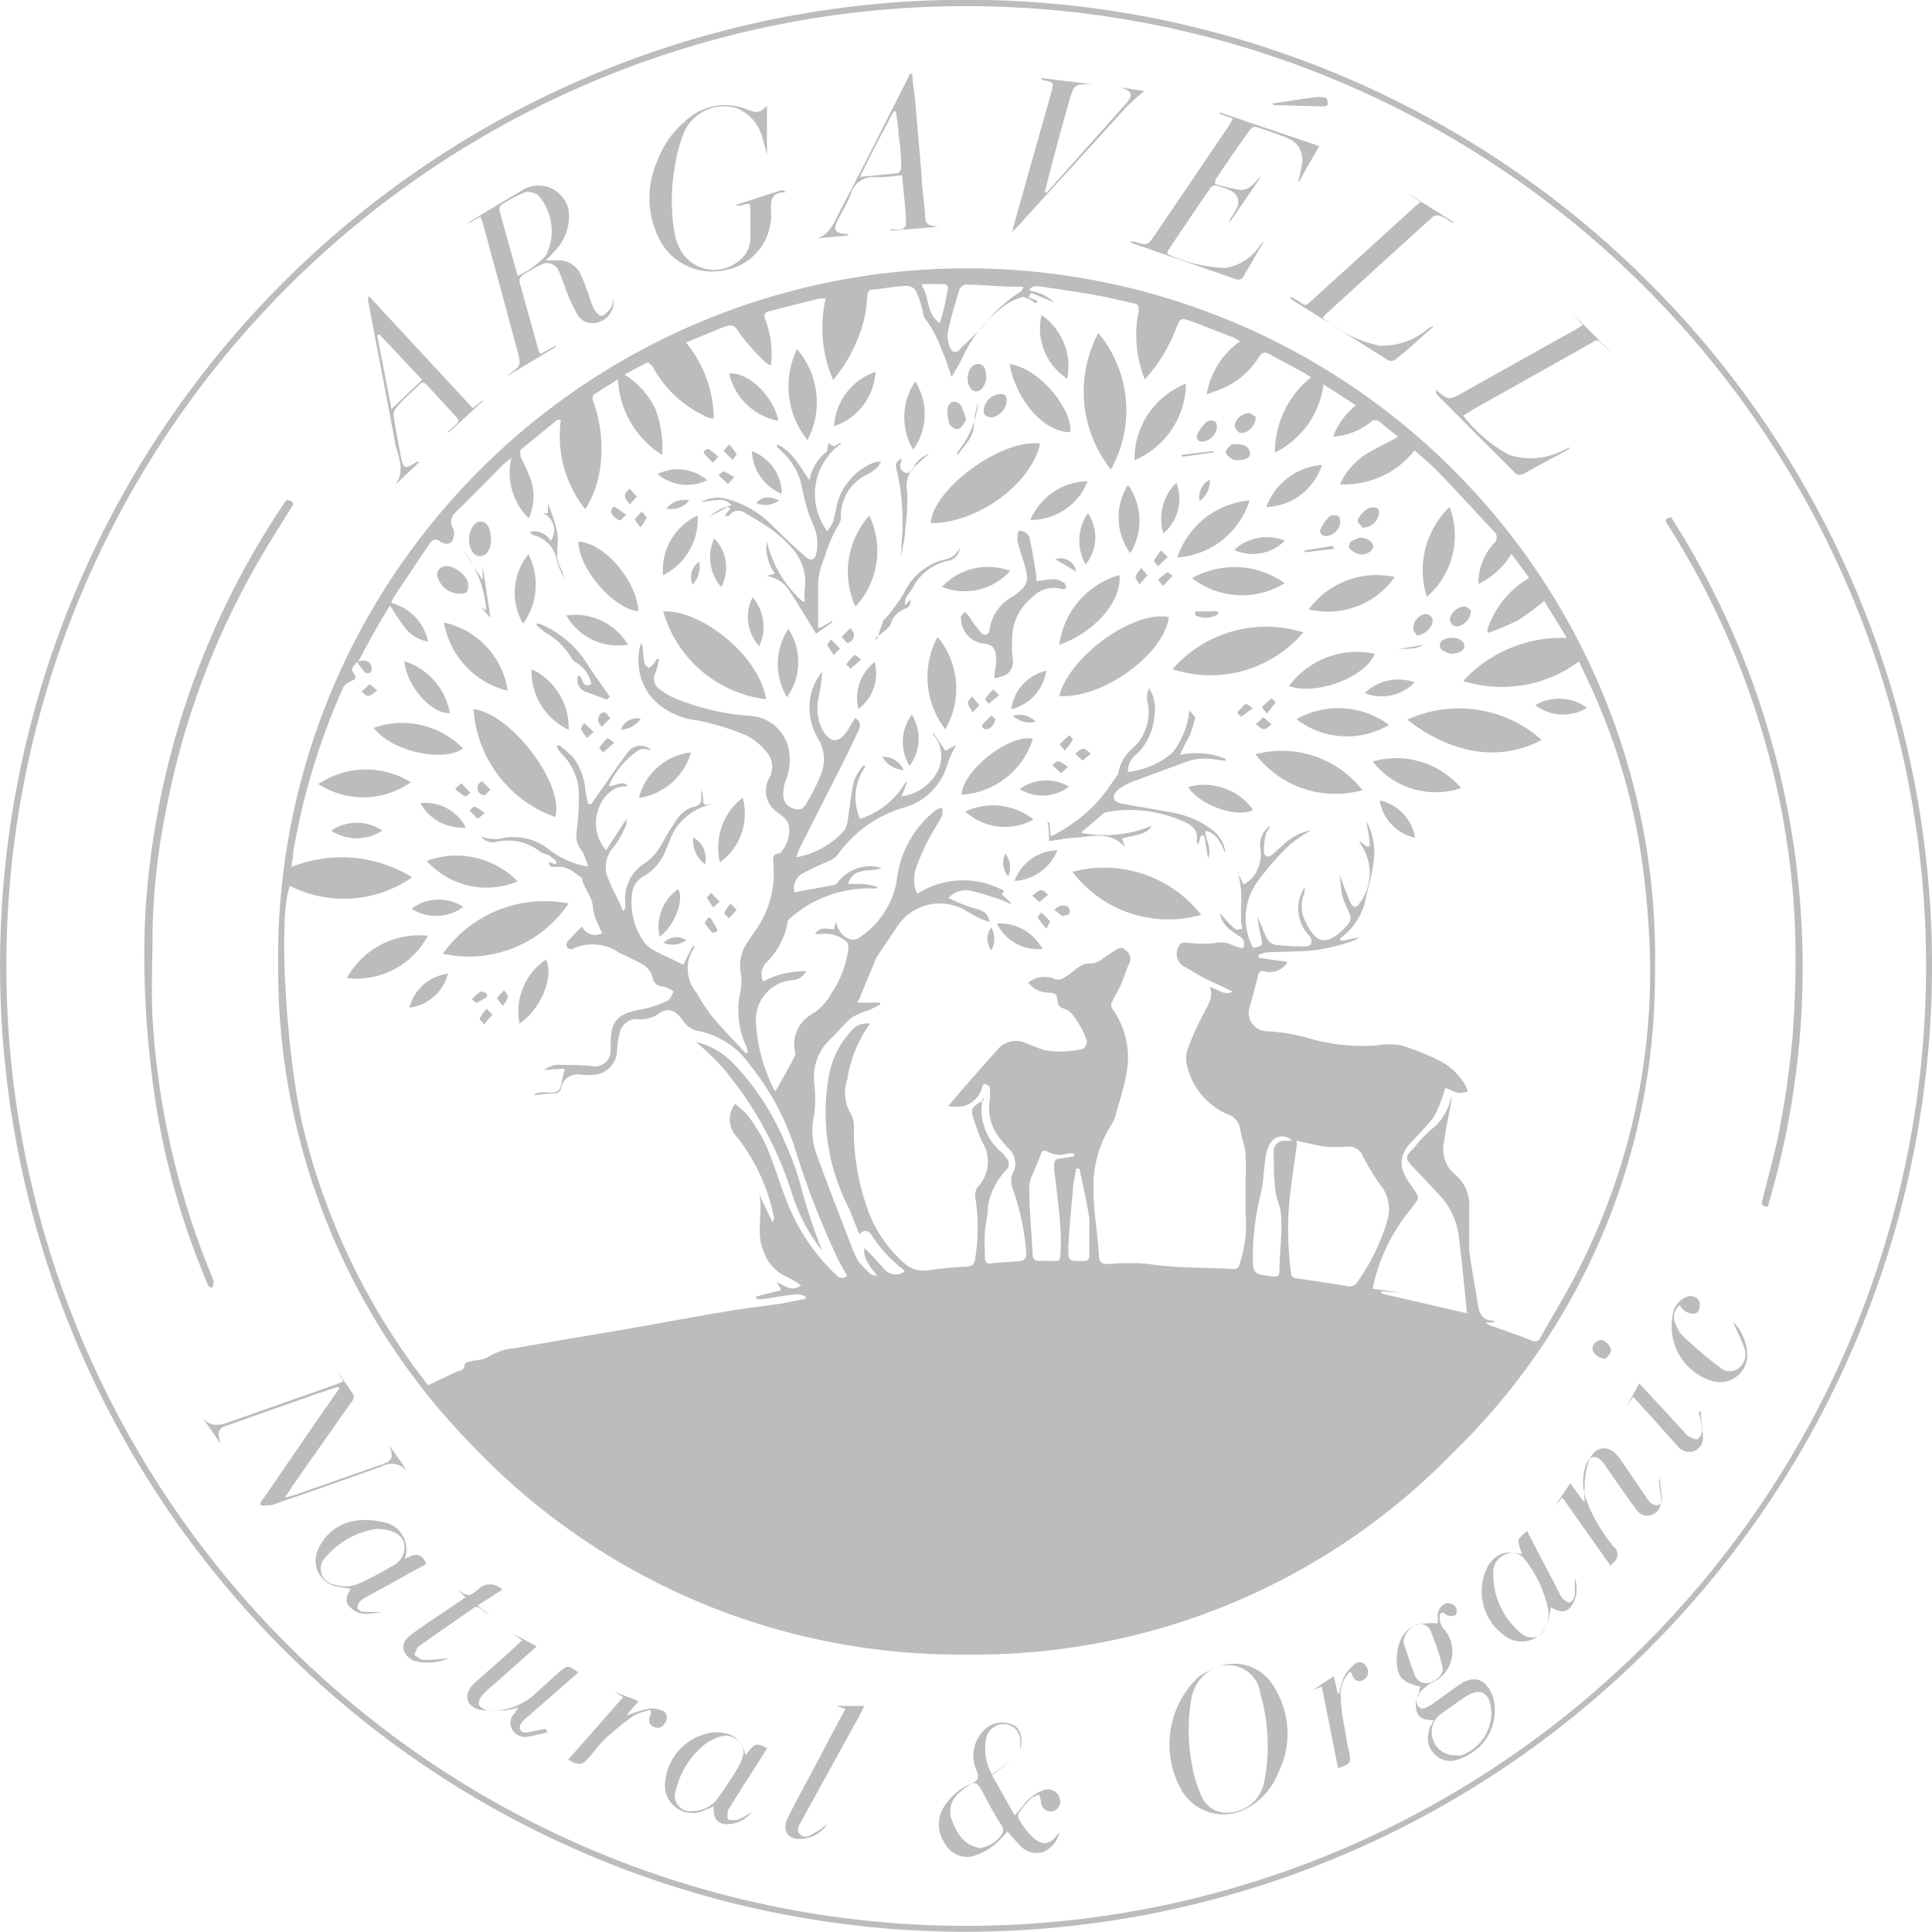 <svg xmlns="http://www.w3.org/2000/svg" viewBox="0 0 84.94 84.93"><title>Asset 8</title><g id="Layer_2" data-name="Layer 2"><g id="Layer_1-2" data-name="Layer 1"><path d="M42.45,84.93A42.47,42.47,0,1,1,84.94,42.84,42.5,42.5,0,0,1,42.45,84.93ZM.28,42.46A42.2,42.2,0,1,0,42.46.27,42.18,42.18,0,0,0,.28,42.46Z" style="fill:#bcbcbc"/><path d="M12.23,42.46a30.27,30.27,0,1,1,60.53.28,29.23,29.23,0,0,1-8.85,21.1,29.3,29.3,0,0,1-21.43,8.9A29.54,29.54,0,0,1,20.8,63.59,29.9,29.9,0,0,1,12.23,42.46ZM15.7,29.11c-.12.14-.32.27-.15.49s.06.27-.13.35a.65.65,0,0,0-.33.28,29.63,29.63,0,0,0-2.2,7.25c0,.2-.05.4-.08.64a5.9,5.9,0,0,1,5.31.45,5.25,5.25,0,0,1-5.37.38c-.55,1.24-.16,7.82.66,10.95a29.69,29.69,0,0,0,5.41,11l1.32-.62c.1,0,.27-.12.27-.17,0-.25.19-.23.32-.27s.57-.05.75-.19a2.57,2.57,0,0,1,1.18-.38c1.68-.3,3.38-.58,5.07-.87,1.46-.26,2.91-.53,4.37-.77.76-.13,1.51-.21,2.27-.32l1.05-.21V57a.94.94,0,0,0-.38-.1c-.49.05-1,.14-1.46.21a1.84,1.84,0,0,1-.33,0V57l1.1-.28-.2-.35c.36.15.64.45,1.07.14a6,6,0,0,0-.66-.39,1.85,1.85,0,0,1-1-1.14c-.34-.81,0-1.65-.18-2.46l.58,1.21c.06-.11.08-.13.08-.15A8.36,8.36,0,0,0,32.41,50a1.11,1.11,0,0,1-.09-1.47,4.15,4.15,0,0,1,.57.53,7.38,7.38,0,0,1,.77,1.25c.32.73.55,1.5.83,2.24a8.9,8.9,0,0,0,2.3,3.53.3.3,0,0,0,.45,0c-.13-.23-.26-.45-.38-.68a36.65,36.65,0,0,1-1.94-5A11.29,11.29,0,0,0,33,46.86a3.7,3.7,0,0,0-2.21-1.52,1,1,0,0,1-.76-.47c-.36-.49-.66-.58-1.06-.31a1.4,1.4,0,0,1-.93.25.74.74,0,0,0-.79.59,4.57,4.57,0,0,0-.12.74,1.1,1.1,0,0,1-.9,1.1,3.14,3.14,0,0,1-.75,0,.72.72,0,0,0-.79.52c-.05.29-.2.32-.44.32s-.55.05-.78.07a.39.39,0,0,1,.19-.11,2.35,2.35,0,0,1,.53,0c.23,0,.41-.05.47-.31s.1-.45.17-.75l-.91.06a1.07,1.07,0,0,1,.78-.22c.46,0,.92,0,1.38.06a.69.69,0,0,0,.77-.67c0-.12,0-.25,0-.38,0-1,.38-1.28,1.31-1.44A4.93,4.93,0,0,0,29.34,44c.13-.06.19-.27.28-.41a1.83,1.83,0,0,0-.42-.21c-.27,0-.45-.12-.52-.43a.88.88,0,0,0-.33-.49c-.35-.22-.74-.38-1.12-.57a2.06,2.06,0,0,0-2.06-.17.24.24,0,0,1-.23-.06.26.26,0,0,1,0-.25c.21-.24.43-.46.65-.68a.63.63,0,0,0,.89.29,2.49,2.49,0,0,1-.16-.33,2.45,2.45,0,0,1-.25-.75c0-.51-.41-.86-.49-1.34l0,0c-.35-.24-.65-.56-1.15-.48-.21,0-.26,0-.31-.23l.3.11.06-.11a2.69,2.69,0,0,0-.32-.27c-.13-.08-.31-.09-.42-.18A2.28,2.28,0,0,0,21.88,37a.66.66,0,0,1-.73-.22,2.12,2.12,0,0,0,.76.11,2.52,2.52,0,0,1,2.28.5,3.86,3.86,0,0,0,1.66.71,2.55,2.55,0,0,0-.28-.71,1.08,1.08,0,0,1-.21-.91,10.36,10.36,0,0,0,.09-1.47,2.51,2.51,0,0,0-.78-1.89,2.11,2.11,0,0,1-.2-.29l.09-.08a4.77,4.77,0,0,1,.64.55,2.78,2.78,0,0,1,.54,1.48,5.78,5.78,0,0,0,.12.57H26l.2-.3c.47-.65.91-1.33,1.42-2a.68.68,0,0,1,1-.08c-.16,0-.38-.09-.52,0a3.6,3.6,0,0,0-1.34,1.59c.33,0,.62-.27.85,0a1.78,1.78,0,0,0-.53.09,1.59,1.59,0,0,0-.79,1,1.77,1.77,0,0,0,.36,1.73L27.54,36a1.17,1.17,0,0,1,0,.24,4.3,4.3,0,0,1-.56,1,1.29,1.29,0,0,0-.21,1.46c.15.39.36.76.54,1.14,0,.06.05.13.1.23.07-.13.08-.15.08-.17a1.55,1.55,0,0,0,0-.22,1.83,1.83,0,0,1,.89-1.75,2.22,2.22,0,0,0,.53-.53c.22-.33.4-.69.6-1s.49-.83,1-.93c.25-.06.34-.18.32-.42v-.34a2,2,0,0,1,.08.33c0,.11,0,.27.06.32s.22,0,.34,0A2.48,2.48,0,0,0,29.43,37c-.05.11-.1.21-.14.32a2.24,2.24,0,0,1-1.05,1.24,1,1,0,0,0-.42.55,3,3,0,0,0,.53,2.35,1.4,1.4,0,0,0,.47.36c.38.2.77.37,1.22.59l.41-.8.11,0a1.64,1.64,0,0,0,.08,2.06,7.89,7.89,0,0,0,.65,1c.47.57,1,1.1,1.51,1.65l.08-.06a2.33,2.33,0,0,0-.07-.25,3.79,3.79,0,0,1-.25-2.46,2.19,2.19,0,0,0,0-.81,1.8,1.8,0,0,1,.22-1.18c.14-.23.3-.45.45-.68a4.35,4.35,0,0,0,.78-2.81c0-.25-.14-.5.25-.55.06,0,.11-.09.15-.15a1.41,1.41,0,0,0,.26-1.13c-.05-.19-.27-.35-.44-.49a1.15,1.15,0,0,1-.43-1.51,1,1,0,0,0-.06-1.13,2.69,2.69,0,0,0-1-.81,11.7,11.7,0,0,0-2.09-.63,3.18,3.18,0,0,1-2-1,2.6,2.6,0,0,1-.47-2.4.53.53,0,0,1,.08.24,4.5,4.5,0,0,0,.07.63c0,.09.13.16.2.24.07-.07.15-.13.21-.2a2.26,2.26,0,0,0,.13-.2l.1,0a3,3,0,0,1-.15.59.56.56,0,0,0,.17.73,3.75,3.75,0,0,0,.73.42,10.67,10.67,0,0,0,3.35.76A1.85,1.85,0,0,1,34.69,33a2.5,2.5,0,0,1-.17,1.38,1.55,1.55,0,0,0-.08.64.63.63,0,0,0,.53.55c.28.09.41-.11.51-.3a7.54,7.54,0,0,0,.59-1.17A1.73,1.73,0,0,0,36,32.53a2.63,2.63,0,0,1-.4-1.65,2.34,2.34,0,0,1,.55-1.34A7.45,7.45,0,0,1,36,30.61a2.17,2.17,0,0,0,.14,1.44c.36.65.76.66,1.16,0,.1-.15.19-.32.29-.48a.35.35,0,0,1,.17.5q-.45,1-.93,1.92l-1.69,3.33a2,2,0,0,0-.12.37,3.73,3.73,0,0,0,2.1-1.18,1.27,1.27,0,0,0,.16-.52c.09-.57.14-1.14.28-1.7a2.24,2.24,0,0,1,.41-.64l.08.05A2.34,2.34,0,0,0,37.81,36a3.57,3.57,0,0,0,2-1.6l.07,0-.25.61A2.09,2.09,0,0,0,41.17,34,1.45,1.45,0,0,0,41,32.26l.07,0c.16.25.32.5.49.75l.48-.26a5.4,5.4,0,0,0-.36.77,2.77,2.77,0,0,1-2,2,5.43,5.43,0,0,0-2.85,2.06,1.13,1.13,0,0,1-.41.29,11.62,11.62,0,0,0-1.13.53.73.73,0,0,0-.36.83l1.74-.32a.31.31,0,0,0,.15-.1,1.78,1.78,0,0,1,1.68-.71,1.22,1.22,0,0,1,.25.07c-.52.19-1.2-.09-1.47.69.25,0,.46,0,.66,0a6,6,0,0,1,.61.12l0,.08h-.21a5.22,5.22,0,0,0-3.47,1.2c-.09.07-.23.17-.24.27a3.28,3.28,0,0,1-.93,1.78.75.75,0,0,0-.15.84,3.89,3.89,0,0,1,1.9-.45.9.9,0,0,1-.34.33,1.23,1.23,0,0,1-.39.07,1.76,1.76,0,0,0-1.49,1.8,7.5,7.5,0,0,0,.8,3s0,0,.07.07c.29-.53.58-1,.85-1.56a.27.27,0,0,0,0-.18,1.52,1.52,0,0,1,.74-1.64,2.3,2.3,0,0,0,.86-.92,4.44,4.44,0,0,0,.75-2,.32.32,0,0,0-.09-.27,1.39,1.39,0,0,0-1.07-.34l-.31,0c.24-.37.58-.19.85-.21,0-.12.05-.2.08-.35.06.56.64,1,1,.73a3.73,3.73,0,0,0,1.68-2.62,4.55,4.55,0,0,1,1.71-3,.77.77,0,0,1,.28-.09c0,.11,0,.23,0,.32-.17.34-.39.66-.57,1a8.62,8.62,0,0,0-.54,1.2,1.63,1.63,0,0,0,0,1.26,3.73,3.73,0,0,1,3.83-.13l-.11.15.4.37,0,.06a5,5,0,0,0-.48-.21c-.42-.13-.83-.28-1.26-.37a1,1,0,0,0-1,.31,7.11,7.11,0,0,0,1.09.44c.35.08.63.17.72.61-.14-.05-.27-.08-.38-.13a7.62,7.62,0,0,1-.69-.38,2.25,2.25,0,0,0-3,.72c-.28.44-.58.86-.87,1.3a1.11,1.11,0,0,0-.09.19c-.21.51-.42,1-.64,1.53,0,.1-.09.19-.15.32l1,0,0,.09-.48.24a3.23,3.23,0,0,0-.78.34c-.34.28-.6.64-.93.94a2.3,2.3,0,0,0-.71,1.85,5.85,5.85,0,0,1,0,1.51,3,3,0,0,0,.13,1.75c.46,1.27.95,2.53,1.44,3.79a4.73,4.73,0,0,0,.36.83,4,4,0,0,0,.6.63s.11,0,.26.06c-.31-.42-.64-.74-.58-1.24.3.28.57.58.84.88a.66.66,0,0,0,.92.16s0,0,0-.06a6,6,0,0,1-1.43-1.53c-.14-.22-.32-.3-.55-.05-.17-.43-.32-.85-.51-1.25a9.16,9.16,0,0,1-.83-5.71,3.9,3.9,0,0,1,1-2,.85.85,0,0,1,.81-.3,5.58,5.58,0,0,0-1,2.46,1.76,1.76,0,0,0,.15,1.48,1.25,1.25,0,0,1,.14.67A10.25,10.25,0,0,0,38.09,53a5.64,5.64,0,0,0,1.72,2.58,1.26,1.26,0,0,0,1,.27,15.53,15.53,0,0,1,1.66-.16c.3,0,.38-.15.41-.39a8.48,8.48,0,0,0,0-2.66.62.62,0,0,1,.11-.46,1.63,1.63,0,0,0,.18-2A9.68,9.68,0,0,1,42.75,49a.4.4,0,0,1,.06-.34,2.18,2.18,0,0,1,.46-.31l-.06-.1a2.45,2.45,0,0,0,.86,2.44,1.84,1.84,0,0,1,.17.22.38.38,0,0,1,0,.53A3,3,0,0,0,43.44,53c0,.39-.11.79-.14,1.18s0,.7,0,1.06.15.32.39.29.65-.05,1-.07.46-.09.42-.48a10.65,10.65,0,0,0-.59-2.73.89.89,0,0,1,0-.66.88.88,0,0,0-.2-1.11c-.11-.12-.22-.25-.32-.38a2.1,2.1,0,0,1-.49-1.7,2.34,2.34,0,0,0,0-.59c0-.06-.12-.13-.2-.15s-.12.1-.14.17a1.15,1.15,0,0,1-.81.8,2.45,2.45,0,0,1-.67,0l.51-.61c.54-.62,1.08-1.23,1.63-1.84A1.14,1.14,0,0,1,44,46a1.07,1.07,0,0,1,1-.18c.31.12.61.25.91.35a4.28,4.28,0,0,0,1.71-.06c.06,0,.18-.24.16-.33a2.73,2.73,0,0,0-.32-.72c-.19-.3-.35-.64-.76-.74a.38.38,0,0,1-.21-.31c0-.34-.14-.35-.38-.37a1.1,1.1,0,0,1-.9-.44A1.15,1.15,0,0,1,46.27,43c.33.16.48,0,.69-.13s.29-.24.45-.34a.77.77,0,0,1,.42-.17.89.89,0,0,0,.66-.22c.16-.13.35-.23.52-.35s.34-.18.49,0a.44.44,0,0,1,.15.56c-.14.29-.22.6-.35.9s-.29.53-.41.8a.3.3,0,0,0,0,.28,3.7,3.7,0,0,1,.64,2.84c-.11.65-.33,1.29-.5,1.93a1.51,1.51,0,0,1-.13.29,5,5,0,0,0-.82,3c0,.93.18,1.85.23,2.78,0,.36.17.41.46.4a10,10,0,0,1,1.73,0c1.23.19,2.47.15,3.7.22a.24.24,0,0,0,.29-.19,5.58,5.58,0,0,0,.27-2.29c0-.46,0-.92,0-1.38a10.46,10.46,0,0,0,0-1.12c0-.38-.17-.75-.23-1.13A.79.79,0,0,0,54,49a3.07,3.07,0,0,1-1.79-2.07,1.36,1.36,0,0,1,0-.8,13.35,13.35,0,0,1,.72-1.59c.18-.36.43-.68.26-1.14.35.07.63.4,1,.19L52.94,43c-.31-.16-.61-.36-.92-.53a.64.64,0,0,1-.21-.84c.11-.26.33-.18.54-.17a4.86,4.86,0,0,0,1.08,0,1.06,1.06,0,0,1,.7.07,3,3,0,0,0,.51.16.36.36,0,0,0-.14-.52,3.27,3.27,0,0,1-.36-.25,1.21,1.21,0,0,1-.51-.77c.19.21.38.43.59.62s.22.06.34.08,0-.23,0-.35,0-.4,0-.6a6.94,6.94,0,0,0,0-.79,6.53,6.53,0,0,0-.14-.77c.06,0,0,.1.06.15l.19.39a1.47,1.47,0,0,0,.37-.27,1.64,1.64,0,0,0,.36-1.38,1,1,0,0,1,.43-.91c0,.12-.15.21-.17.33a2.92,2.92,0,0,0-.09.78c0,.22.18.3.38.13s.33-.29.49-.44a2.43,2.43,0,0,1,1.21-.62,5.84,5.84,0,0,0-1,.69,13.11,13.11,0,0,0-1.3,1.48,2.77,2.77,0,0,0-.26,3c.41-.06.44-.12.35-.48s-.1-.56-.17-.92c.17.38.28.69.44,1a.56.56,0,0,0,.35.27,11.67,11.67,0,0,0,1.32.07c.27,0,.36-.2.21-.43,0-.06-.1-.11-.14-.17a1.7,1.7,0,0,1-.09-2c0,.17,0,.3-.08.43a1.54,1.54,0,0,0,.14,1.13c.45.93.9,1,1.64.29.38-.38.39-.46.17-.93a3,3,0,0,1-.22-.56c-.06-.3-.07-.6-.11-.91.16.43.3.84.48,1.24.11.22.29.22.4,0a2.2,2.2,0,0,0,.07-2.54,1.63,1.63,0,0,1-.09-.19l0,0,.35.26.11-.05c0-.33-.09-.67-.14-1.06a2.93,2.93,0,0,1,.3,1.86c-.08.61-.28,1.2-.4,1.8a2.88,2.88,0,0,1-1.08,1.49l.08.1.76-.16a.81.81,0,0,1-.23.15,9.77,9.77,0,0,1-1.57.4c-.75.09-1.5.07-2.25.11a2.3,2.3,0,0,0-.35.1v.14l1.27.18a.9.9,0,0,1-1,.42c-.18-.06-.25,0-.29.15-.12.47-.24.93-.37,1.39a.81.81,0,0,0,.81,1.09,8.7,8.7,0,0,1,1.66.27,8.45,8.45,0,0,0,3.12.35,2.91,2.91,0,0,1,1.06,0,10.42,10.42,0,0,1,1.6.63,2.78,2.78,0,0,1,1.2,1.08,3.09,3.09,0,0,1,.14.32,2,2,0,0,1-.42.06,1.46,1.46,0,0,1-.38-.14l-.2-.08a6.21,6.21,0,0,1-.5,1.28A15.49,15.49,0,0,1,62,50.26a1.62,1.62,0,0,0-.33.55c-.18.58.16,1,.46,1.44s.27.41,0,.76a2.92,2.92,0,0,1-.21.28,7.92,7.92,0,0,0-1.57,3.37l1.26.17h0l-.88-.06v.1l3.77.87c-.12-1.11-.21-2.14-.34-3.16a3.3,3.3,0,0,0-.69-1.83c-.43-.47-.86-.94-1.31-1.4s-.34-.54,0-.88a6.34,6.34,0,0,1,.75-.8,2.38,2.38,0,0,0,.88-1.41s0-.05,0-.08a.73.73,0,0,1,0,.33c-.1.56-.23,1.12-.3,1.69a1.44,1.44,0,0,0,.47,1.43,1.7,1.7,0,0,1,.63,1.47c0,.61,0,1.23,0,1.84.09.78.26,1.55.37,2.33.07.41.15.78.68.79,0,0,0,0,.1.08l-.43,0a.59.59,0,0,0,.3.16c.56.21,1.13.39,1.68.62.22.09.34.07.45-.14.61-1.09,1.27-2.15,1.81-3.27a28.85,28.85,0,0,0,3-12.83,36.22,36.22,0,0,0-.29-4.29,27.61,27.61,0,0,0-2.23-8c-.19-.42-.39-.84-.61-1.31a5.68,5.68,0,0,1-5.09.86,5.86,5.86,0,0,1,4.56-1.89l-1-1.63a10.91,10.91,0,0,1-1.17.86,11.15,11.15,0,0,1-1.28.54l-.06-.1a4.09,4.09,0,0,1,1.85-2.31l-.78-1.06A3.38,3.38,0,0,1,65,25.67c0-.08,0-.13,0-.18a2.62,2.62,0,0,1,.67-1.59.35.35,0,0,0,0-.55c-.8-.85-1.58-1.71-2.39-2.55-.33-.35-.7-.65-1.09-1a3.9,3.9,0,0,1-3.28,1.49A3.17,3.17,0,0,1,60,20c.46-.29,1-.52,1.47-.8-.25-.2-.52-.4-.77-.62a.3.3,0,0,0-.46,0,3,3,0,0,1-1.63.62,3.17,3.17,0,0,1,1-1.38l-1.42-.92a3.92,3.92,0,0,1-2.14,3,4.22,4.22,0,0,1,1.59-3.31l-.31-.2c-.5-.27-1-.53-1.5-.81-.22-.12-.34-.1-.48.12A3.65,3.65,0,0,1,53.92,17c-.26.13-.54.21-.87.34A3.6,3.6,0,0,1,54.52,15l-.31-.17-1.76-.68c-.56-.2-.56-.19-.77.36a7,7,0,0,1-1.35,2.17,5.25,5.25,0,0,1-.27-3c0-.23,0-.3-.23-.35-.51-.1-1-.24-1.53-.33-.86-.16-1.73-.28-2.6-.41-.16,0-.35-.06-.44.19a1.94,1.94,0,0,1,1.08.51l-1-.41-.13.18.42.18-.1.1a2.61,2.61,0,0,0-.27-.19c-.09,0-.23-.12-.31-.09a2.65,2.65,0,0,0-.76.36,5.79,5.79,0,0,0-1.85,2.25c-.14.31-.33.6-.5.9-.15-.4-.25-.79-.42-1.14A5.4,5.4,0,0,0,40.67,14c-.1-.12-.09-.34-.15-.51a3.76,3.76,0,0,0-.27-.73.47.47,0,0,0-.37-.19c-.5,0-1,.12-1.49.16-.19,0-.24.1-.26.28A6.53,6.53,0,0,1,38,14a6.83,6.83,0,0,1-1.37,2.71,5.76,5.76,0,0,1-.33-3.59l-.27,0-2.16.55c-.25.06-.32.15-.21.41a4.25,4.25,0,0,1,.23,2,1.48,1.48,0,0,1-.28-.19,10,10,0,0,1-1-1.11c-.37-.54-.34-.57-1-.32l-1.45.6a5.33,5.33,0,0,1,1.22,3.33l-.16,0-.17-.07a5.07,5.07,0,0,1-2.34-2.17c-.05-.09-.2-.23-.25-.21-.32.15-.63.33-1,.53A3.6,3.6,0,0,1,28.82,18a4.77,4.77,0,0,1,.29,2,4.15,4.15,0,0,1-1.94-3.32c-.4.25-.75.46-1.09.69a.34.34,0,0,0,0,.27,6.12,6.12,0,0,1,.32,2.81,4.5,4.5,0,0,1-.67,1.94,5.17,5.17,0,0,1-1.07-3.93.71.71,0,0,0-.16,0l-1.61,1.31c-.05.05,0,.22,0,.32a10.37,10.37,0,0,1,.45,1,2.38,2.38,0,0,1-.09,1.7,2.8,2.8,0,0,1-.77-2.64,2.55,2.55,0,0,0-.35.27c-.66.66-1.31,1.34-2,2-.25.25-.41.46-.2.83a.62.62,0,0,1-.06.54c-.13.18-.37.13-.54,0s-.33-.06-.45.12l-1.56,2.33a1.78,1.78,0,0,0-.12.27,2.2,2.2,0,0,1,1.62,1.7,1.67,1.67,0,0,1-1-.59,10.87,10.87,0,0,1-.67-1c-.16.26-.33.51-.47.77-.32.56-.62,1.12-.92,1.68ZM57,50.15a1,1,0,0,1,0,.3c-.07.57-.17,1.14-.24,1.71a14.15,14.15,0,0,0,0,3.79c0,.16.07.23.24.25.74.11,1.47.21,2.2.34a.43.43,0,0,0,.5-.21A9.19,9.19,0,0,0,61,53.64a1.69,1.69,0,0,0-.31-1.54,10.41,10.41,0,0,1-.78-1.28.65.65,0,0,0-.67-.41,6.15,6.15,0,0,1-1,0C57.85,50.36,57.44,50.24,57,50.15Zm-9.77.67v-.1a.82.82,0,0,0-.3,0,1.12,1.12,0,0,1-.88-.09c-.18-.11-.25,0-.31.17s-.2.48-.29.72a1.73,1.73,0,0,0-.2.62c0,1,.1,2,.15,3,0,.24.13.32.37.3s.4,0,.6,0,.24-.06.25-.24a10.11,10.11,0,0,0,0-1.23c-.06-.86-.17-1.72-.28-2.58,0-.37,0-.44.37-.47A3.85,3.85,0,0,0,47.24,50.82Zm9.57-.67a.59.59,0,0,0-.94.1,1.61,1.61,0,0,0-.21.55c-.09.56-.09,1.14-.22,1.68a11.81,11.81,0,0,0-.35,2.64c0,.9,0,.89.89,1,.2,0,.27,0,.28-.23,0-.48.05-1,.07-1.44a6.28,6.28,0,0,0,0-1c0-.35-.19-.7-.24-1.06C56,51.8,56,51.23,56,50.66a.46.46,0,0,1,.48-.51ZM45,12.61c-.05,0-.07,0-.1,0-.8,0-1.61-.08-2.41-.1a.37.37,0,0,0-.3.19c-.19.62-.38,1.25-.52,1.9a1.25,1.25,0,0,0,.1.68c.08.21.25.27.44.07s.68-.66,1-1a6.31,6.31,0,0,1,1.68-1.54A.83.83,0,0,0,45,12.61Zm2.47,38.77H47.3c0,.23-.08.46-.11.69-.08.91-.17,1.81-.22,2.72,0,.67,0,.66.66.65.18,0,.27-.06.26-.26,0-.54,0-1.09,0-1.63C47.78,52.81,47.6,52.1,47.46,51.38ZM40.54,12.49l0,.1c.33.5.18,1.21.78,1.62a12.39,12.39,0,0,0,.36-1.55.2.2,0,0,0-.13-.16C41.19,12.48,40.86,12.49,40.54,12.49Z" style="fill:#bcbcbc"/><path d="M22.34,16.48l0,0c.58-.41.58-.41.4-1.09L21.23,9.82a2.28,2.28,0,0,0-.11-.29l-.58.32,0,0a1.49,1.49,0,0,1,.14-.12c.73-.44,1.47-.89,2.21-1.32A1.35,1.35,0,0,1,25,9.25,2.15,2.15,0,0,1,24.42,11c-.12.14-.24.26-.42.45.19,0,.31,0,.43,0a1.08,1.08,0,0,1,1.12.66c.14.3.25.62.36.93a3.05,3.05,0,0,0,.2.53c.08.14.25.34.35.32s.28-.2.39-.34a1.37,1.37,0,0,0,.12-.4.93.93,0,0,1-.61,1,.79.79,0,0,1-1-.36,8.27,8.27,0,0,1-.46-1c-.11-.28-.19-.57-.32-.84a.56.56,0,0,0-.81-.31,7.07,7.07,0,0,0-.84.49.3.3,0,0,0-.09.26c.27,1,.56,2,.85,3.05a.35.35,0,0,0,.08.12l.65-.36,0,.06-2.08,1.25Zm.42-4.35A4,4,0,0,0,24,11.24a2.41,2.41,0,0,0-.33-2.65.77.77,0,0,0-.58-.14A6.44,6.44,0,0,0,22.05,9a.31.31,0,0,0-.09.26C22.21,10.17,22.48,11.12,22.76,12.13Z" style="fill:#bcbcbc"/><path d="M12.72,22c.28.1.14.23.06.36-.62,1-1.29,2.05-1.86,3.11A34.9,34.9,0,0,0,7.27,35.78a29.23,29.23,0,0,0-.56,5c0,1.35-.07,2.71,0,4.05A35.34,35.34,0,0,0,9.39,56.3s0,.08,0,.11a1.66,1.66,0,0,1-.06.21.91.91,0,0,1-.17-.09.45.45,0,0,1-.06-.14,33.93,33.93,0,0,1-2.32-8.33c-.18-1.31-.32-2.64-.38-4a36.66,36.66,0,0,1,0-4.06,36.14,36.14,0,0,1,6.09-17.87l.11-.15S12.69,22,12.72,22Z" style="fill:#bcbcbc"/><path d="M77.72,53.05c-.35,0-.26-.21-.22-.34.25-1.05.56-2.09.75-3.14a39.62,39.62,0,0,0,.56-4,44.06,44.06,0,0,0,.11-4.74,34.67,34.67,0,0,0-1.58-9.09,36.15,36.15,0,0,0-4-8.64c-.09-.15-.23-.29.13-.36A36.78,36.78,0,0,1,77.72,53.05Z" style="fill:#bcbcbc"/><path d="M55.56,10.63c-.32.54-.62,1.07-.94,1.6a.28.28,0,0,1-.24.06l-4.66-1.62,0-.05.15,0c.57.19.57.19.91-.3L54,5.57c.07-.1.13-.21.21-.35L53.62,5l0-.06L58,6.42c-.3.54-.59,1-.87,1.55l-.05,0a6.85,6.85,0,0,0,.16-.76,1,1,0,0,0-.6-1.12c-.46-.2-.94-.35-1.42-.51a.25.25,0,0,0-.23.08q-.8,1.11-1.56,2.25a1.18,1.18,0,0,0,0,.18,7.85,7.85,0,0,0,1.12.26c.44,0,.63-.38.92-.62l-1.38,2-.06,0c.11-.18.22-.36.32-.54a.54.54,0,0,0-.24-.8,4.16,4.16,0,0,0-.65-.24.29.29,0,0,0-.23.09c-.64.93-1.27,1.87-1.9,2.81,0,0,0,0,0,.12a6.53,6.53,0,0,0,2.54.61,2.23,2.23,0,0,0,1.48-.92l.17-.22S55.52,10.63,55.56,10.63Z" style="fill:#bcbcbc"/><path d="M34.56,8.45c-.7,0-.68.4-.66.91a2.45,2.45,0,0,1-2,2.51A2.61,2.61,0,0,1,29,10.54a4,4,0,0,1-.09-3.49,4.11,4.11,0,0,1,1.18-1.69,2.54,2.54,0,0,1,2.77-.54l.2.07c.31.08.43,0,.66-.25V6.79c-.05-.18-.11-.45-.2-.72a1.88,1.88,0,0,0-1.18-1.33A1.93,1.93,0,0,0,30.08,5.8a6.65,6.65,0,0,0-.41,1.53,8.46,8.46,0,0,0,0,3,3,3,0,0,0,.17.5,1.69,1.69,0,0,0,2.71.58,1.2,1.2,0,0,0,.44-.93q0-.6,0-1.2c0-.35,0-.36-.37-.26a.56.56,0,0,1-.29,0l1.06-.35,1-.32Z" style="fill:#bcbcbc"/><path d="M53.49,73.3a2,2,0,0,1,2.44.74,3.83,3.83,0,0,1,.27,3.89,3,3,0,0,1-1.41,1.59,2.14,2.14,0,0,1-2.8-.74,4.08,4.08,0,0,1,.71-5.06,5.09,5.09,0,0,1,.8-.43,1.87,1.87,0,0,0-1.14,1.48,8.31,8.31,0,0,0,.06,2.9A5.28,5.28,0,0,0,52.84,79a1.16,1.16,0,0,0,1.17.69,1.65,1.65,0,0,0,1.56-1.29,8.21,8.21,0,0,0-.16-3.94A1.42,1.42,0,0,0,53.49,73.3Z" style="fill:#bcbcbc"/><path d="M44.49,77.39l-.88.65,1,1.77.31-.35a2,2,0,0,1,.94-.75.54.54,0,0,1,.75.51.42.42,0,0,1-.84,0,1.92,1.92,0,0,0-.09-.32,1.11,1.11,0,0,0-.33.15,4.77,4.77,0,0,0-.55.64.32.32,0,0,0,0,.3,3.83,3.83,0,0,0,.48.66c.52.55.89.51,1.3-.12a1.21,1.21,0,0,1-.73.9,1,1,0,0,1-1-.29c-.19-.19-.36-.4-.56-.62a4.06,4.06,0,0,1-.58.59,2.76,2.76,0,0,1-.94.5,1.11,1.11,0,0,1-1.23-.57,1.45,1.45,0,0,1-.1-1.5,2.59,2.59,0,0,1,1.3-1.14c.26-.12.31-.24.21-.52a1.58,1.58,0,0,1,.4-1.89,1.1,1.1,0,0,1,1.07-.2c.43.12.58.57.43,1.16a2.4,2.4,0,0,0,0-.28.75.75,0,0,0-.66-.87.78.78,0,0,0-.84.68A2.23,2.23,0,0,0,43.61,78Zm-1.4,3.86a1.38,1.38,0,0,0,.92-.56.35.35,0,0,0,0-.47c-.26-.4-.49-.83-.71-1.25-.37-.72-.43-.73-1.06-.21l-.09.08a1.06,1.06,0,0,0-.27,1.26c.22.54.5,1,1.14,1.14Z" style="fill:#bcbcbc"/><path d="M62.46,8.89l-.65-.44,0,0,2.06,1.29,0,.07a2.88,2.88,0,0,0-.5-.3.42.42,0,0,0-.35,0c-1.59,1.43-3.17,2.88-4.75,4.32a.61.61,0,0,0-.11.16,6,6,0,0,0,2.49,1.21,3.11,3.11,0,0,0,2.05-.68,1.52,1.52,0,0,1,.33-.2.31.31,0,0,1-.07.09c-.55.48-1.09,1-1.65,1.42a.3.3,0,0,1-.29,0l-4.28-2.69s0,0,0-.09l.27.14c.44.27.32.33.77-.08l4.4-4A2.21,2.21,0,0,1,62.46,8.89Z" style="fill:#bcbcbc"/><path d="M63.1,17.12c.6.49.6.49,1.25.12l4.86-2.72c.12-.06.23-.14.38-.23l-.47-.52h0l1.71,1.72a1.8,1.8,0,0,1-.2-.18c-.48-.46-.31-.42-.88-.11l-5,2.81-.42.26a6.43,6.43,0,0,0,2,1.72,3.09,3.09,0,0,0,2.35-.17l.28-.13s0,0,.09,0a2.43,2.43,0,0,1-.22.14c-.61.32-1.22.65-1.84,1a.35.35,0,0,1-.34,0c-1.17-1.16-2.34-2.34-3.51-3.52C63.14,17.22,63.14,17.19,63.1,17.12Z" style="fill:#bcbcbc"/><path d="M19.68,19l.38-.36c.13-.1.12-.2,0-.31l-1.3-1.41c-.12-.14-.21-.12-.33,0-.34.33-.7.63-1,1a.46.46,0,0,0-.12.37c.08.59.2,1.17.31,1.76s.21.58.67.27a.13.13,0,0,1,.14,0l-1.06,1c.47-.61.14-1.24,0-1.84-.37-2.05-.78-4.08-1.16-6.13a.53.53,0,0,1,0-.34l4.58,4.94.43-.35,0,.05L19.74,19Zm-1.12-2.3-1.88-2-.1.05c.21,1.05.41,2.1.63,3.24Z" style="fill:#bcbcbc"/><path d="M40.11,3.25c0,.35.08.7.11,1l.3,3.47c0,.52.1,1,.14,1.57s0,.59.59.68l-2.1.17v-.06a3.56,3.56,0,0,0,.47,0c.08,0,.21-.13.21-.19,0-.72-.11-1.44-.17-2.19a8.72,8.72,0,0,1-1.2.09,1,1,0,0,0-1.06.76c-.16.4-.39.77-.58,1.15s-.13.56.35.58a.18.18,0,0,1,.15.07l-1.38.13c.58-.21.75-.75,1-1.22,1-1.9,1.95-3.81,2.92-5.71L40,3.25ZM37.8,7.78l1.7-.17s.13-.16.12-.24q0-.74-.12-1.47c0-.34-.07-.69-.11-1l-.1,0C38.81,5.79,38.32,6.74,37.8,7.78Z" style="fill:#bcbcbc"/><path d="M9.7,63.47l-.8-1.15c.36.46.78.34,1.23.18l4.63-1.63.34-.14-.36-.58,0,0c.27.4.55.79.81,1.19,0,.06,0,.21-.1.3l-2.57,3.66-.35.54.48-.13,3.73-1.31c.52-.18.57-.3.38-.84l.39.54c.13.18.25.37.38.58a.87.87,0,0,0-1.11-.21c-1.6.58-3.21,1.14-4.83,1.7a1.67,1.67,0,0,1-.5,0l0-.1,1.74-2.53c.57-.84,1.15-1.67,1.73-2.5l-.06-.07-.82.27-3.91,1.38C9.58,62.79,9.53,62.89,9.7,63.47Z" style="fill:#bcbcbc"/><path d="M49.24,3.84,50.31,4a10.18,10.18,0,0,0-.8.72L44.9,9.78c-.1.12-.21.23-.38.41a2.32,2.32,0,0,1,.06-.32Q45.39,7,46.21,4.1c.13-.48.13-.48-.34-.58a.16.16,0,0,1-.11-.09L48,3.7c-.77,0-.77,0-1,.76-.35,1.24-.69,2.48-1,3.72l-.06.28.08,0,.37-.41,3-3.37.09-.09C49.84,4.18,49.79,4,49.24,3.84Z" style="fill:#bcbcbc"/><path d="M24.06,76.17c-.3.06-.6.15-.9.19A.64.64,0,0,1,22.5,76a.58.58,0,0,1,.12-.67s.08-.12.17-.26a2.91,2.91,0,0,1-.41.1,5.07,5.07,0,0,1-1.29,0c-.61-.15-.72-.7-.27-1.13s1.15-1,1.73-1.55l.4-.37-.35-.27,0,0,1,.53-1.89,1.68a4.18,4.18,0,0,0-.53.5c-.08.1-.17.31-.12.4a.58.58,0,0,0,.4.24,2.78,2.78,0,0,0,2-.67l1.1-1c.41-.33.41-.33.86,0l-.79.7-1.47,1.28a1.16,1.16,0,0,0-.26.28c-.12.21,0,.4.21.38s.59-.11.88-.16Z" style="fill:#bcbcbc"/><path d="M72.93,65c0,.32.1.64.1,1a.65.65,0,0,1-.43.61.55.55,0,0,1-.64-.22c-.41-.54-.79-1.1-1.18-1.66-.11-.15-.2-.3-.31-.44-.29-.35-.59-.3-.75.13a2.25,2.25,0,0,0,0,1.45,5.77,5.77,0,0,0,.51,1.1A8.11,8.11,0,0,0,70.94,68a.43.43,0,0,1,0,.69,1.16,1.16,0,0,0-.13.15l-2.12-3-.33.37,0,0c.22-.31.43-.63.68-1l.57.79.06,0a4.54,4.54,0,0,1,0-.63,3.44,3.44,0,0,1,.19-1.16c.29-.68.91-.71,1.34-.1s.78,1.14,1.17,1.71a1,1,0,0,0,.22.27.45.45,0,0,0,.33.08c.08,0,.15-.18.14-.28,0-.27-.06-.55-.09-.83Z" style="fill:#bcbcbc"/><path d="M66.93,68.33a1.63,1.63,0,0,1-.17-.58c0-.15.21-.27.37-.45l.74,1.42c.23.44.46.87.68,1.31a1,1,0,0,0,.17.27c.09.07.24.18.3.15a.43.43,0,0,0,.21-.31,6.54,6.54,0,0,0,0-.77,1.35,1.35,0,0,1-.18,1.29c-.25.29-.55.18-.88,0,0,.12,0,.23-.06.34a1.21,1.21,0,0,1-1.92.94,2.39,2.39,0,0,1-.79-3.06C65.76,68.3,66.14,68.15,66.93,68.33Zm1.15,2.51A5.25,5.25,0,0,0,67,68.51a.68.68,0,0,0-.84-.16.83.83,0,0,0-.51.8,3.38,3.38,0,0,0,1.09,2.54c.51.52,1.11.34,1.31-.36A3.55,3.55,0,0,0,68.08,70.84Z" style="fill:#bcbcbc"/><path d="M33.05,79.66a1.35,1.35,0,0,1-1.23.53c-.37-.07-.47-.37-.44-.77l-.37.15a1.21,1.21,0,0,1-1.76-1.27,2.41,2.41,0,0,1,2.16-2.14c.78,0,1.14.23,1.37,1,.15-.17.27-.37.43-.44s.33.07.53.13l-.8,1.25c-.31.48-.63,1-.92,1.46A1,1,0,0,0,32,80a1.18,1.18,0,0,0,.46,0A4.22,4.22,0,0,0,33.05,79.66Zm-.36-2.56a.78.78,0,0,0-1-.76,2.15,2.15,0,0,0-.79.42,3.7,3.7,0,0,0-1.18,1.93.68.68,0,0,0,.75.93,1.35,1.35,0,0,0,1.1-.58,16.5,16.5,0,0,0,.93-1.42A2.28,2.28,0,0,0,32.69,77.1Z" style="fill:#bcbcbc"/><path d="M16.77,70.87c-.44.07-.9.2-1.3-.14s-.21-.56-.06-.88l-.6-.1A1.16,1.16,0,0,1,14,68.09a2.11,2.11,0,0,1,1.79-1.25,3.05,3.05,0,0,1,1,.07,1.22,1.22,0,0,1,1,1.64c.39-.24.74-.33.95.21l-1.22.67c-.45.26-.92.5-1.37.76a1.36,1.36,0,0,0-.32.21.46.46,0,0,0-.11.29c0,.07.15.16.23.17C16.2,70.88,16.49,70.87,16.77,70.87Zm-.24-3.65a3.66,3.66,0,0,0-2.22,1.25.7.7,0,0,0,.37,1.19,1.53,1.53,0,0,0,1.19-.08c.49-.23,1-.5,1.44-.77a.88.88,0,0,0,.47-.71C17.82,67.58,17.41,67.22,16.53,67.22Z" style="fill:#bcbcbc"/><path d="M37.17,75.13,36.74,75H38c-.11.22-.21.42-.31.6L35.27,80c-.11.21-.32.45-.08.66s.47,0,.69-.12.32-.22.49-.34a1.46,1.46,0,0,1-1.39.64c-.42-.09-.57-.46-.35-.91.3-.61.63-1.21.95-1.81L37,75.44A3.11,3.11,0,0,0,37.17,75.13Z" style="fill:#bcbcbc"/><path d="M21,70.58l.65.55,0,0c-.16-.13-.34-.25-.5-.39a.27.27,0,0,0-.39,0c-.77.54-1.55,1.07-2.32,1.62-.12.08-.16.27-.23.4.14.08.29.22.43.22a9.46,9.46,0,0,0,1.09-.08,2.27,2.27,0,0,1-1.55.11c-.54-.28-.61-.77-.11-1.14s1.31-.91,2-1.37l.4-.28-.35-.33,0,0c.45.29.48.33.89,0a.73.73,0,0,1,1.07,0Z" style="fill:#bcbcbc"/><path d="M62.38,74.48a.39.39,0,0,0,0,.56c.16.17.35,0,.51-.06l1.22-.88c.68-.48,1.22-.31,1.52.48a2.21,2.21,0,0,1-1.07,2.57,2,2,0,0,1-.73.27,1,1,0,0,1-1-1.32c0-.15.13-.29.21-.47-.37,0-.71-.07-.78-.48,0-.23-.1-.51.18-.67ZM64,77.17a1.1,1.1,0,0,0,.25,0,2,2,0,0,0,1.32-1.94c-.06-.85-.51-1.07-1.21-.59l-1.05.74A1,1,0,0,0,63,76.48,1,1,0,0,0,64,77.17Z" style="fill:#bcbcbc"/><path d="M76.19,58.11a2.1,2.1,0,0,1,.62,1.62,1.2,1.2,0,0,1-1.48,1,2.5,2.5,0,0,1-1.8-2.84A1,1,0,0,1,74.2,57a.42.42,0,0,1,.53.27c0,.22,0,.44-.25.49a.76.76,0,0,1-.42-.13.9.9,0,0,1-.21-.25.67.67,0,0,0-.21.76,1.5,1.5,0,0,0,.36.61c.51.47,1,.92,1.6,1.35a.64.64,0,0,0,.82.07.79.79,0,0,0,.28-.88C76.57,58.91,76.36,58.52,76.19,58.11Z" style="fill:#bcbcbc"/><path d="M28.61,75.18a2.79,2.79,0,0,0-.74.24,13.76,13.76,0,0,0-1.24,1c-.27.26-.49.57-.74.85s-.38.41-.91.09c.81-.91,1.6-1.82,2.42-2.75l-.4-.23v0l1.08.41c-.17.2-.34.38-.55.64a6.31,6.31,0,0,1,.95-.3,1,1,0,0,1,.57.06.33.33,0,0,1,.22.5c-.11.21-.27.34-.51.24s-.28-.32-.15-.55a.36.36,0,0,0,0-.11Z" style="fill:#bcbcbc"/><path d="M58.64,73.69c.06.27.12.52.17.76h.07a2.93,2.93,0,0,1,.18-.66,1.92,1.92,0,0,1,.46-.6.34.34,0,0,1,.56.1.4.4,0,0,1-.14.57c-.26.13-.41,0-.5-.24,0,0,0-.07-.09-.12a1.35,1.35,0,0,0-.4,1.14c0,.62.16,1.22.25,1.83a4.36,4.36,0,0,0,.11.52c.09.54.09.54-.48.75-.24-1.19-.47-2.37-.72-3.59l-.4.16v0Z" style="fill:#bcbcbc"/><path d="M62.38,74.48c0-.1,0-.19.08-.32-.43-.11-.88-.23-1-.7a2.35,2.35,0,0,1,0-1c.2-.86.72-1.16,1.75-1.09,0-.11,0-.22,0-.33a.57.57,0,0,1,.39-.56.49.49,0,0,1,.4.17A.37.37,0,0,1,64,71a.45.45,0,0,1-.41,0c-.23-.2-.3-.06-.3.11a.81.81,0,0,0,.16.48A1.49,1.49,0,0,1,62.9,74a2.75,2.75,0,0,0-.52.45Zm-.68-2.27c.16.46.31.93.48,1.39a.55.55,0,0,0,.64.39c.38-.1.68-.42.59-.74a10.29,10.29,0,0,0-.51-1.54.48.48,0,0,0-.74-.21A.86.86,0,0,0,61.7,72.21Z" style="fill:#bcbcbc"/><path d="M74.78,62.06c0,.38.09.76.09,1.15a.61.61,0,0,1-.43.6.66.66,0,0,1-.7-.25c-.45-.49-.88-1-1.32-1.47l-.62-.68-.28.41,0,0,.55-1c.32.35.63.68.93,1L74.08,63a.75.75,0,0,0,.16.15c.13.06.33.17.41.11a.56.56,0,0,0,.19-.42,5.4,5.4,0,0,0-.16-.78Z" style="fill:#bcbcbc"/><path d="M55.93,4.55c.63-.09,1.22-.19,1.81-.26a1.35,1.35,0,0,1,.53,0c.06,0,.11.17.11.26s-.12.13-.18.13L56,4.62S56,4.6,55.93,4.55Z" style="fill:#bcbcbc"/><path d="M70.6,59.73c-.35,0-.64-.28-.58-.52a.47.47,0,0,1,.31-.29c.22-.05.54.28.49.5A1.12,1.12,0,0,1,70.6,59.73Z" style="fill:#bcbcbc"/><path d="M35.88,27.86c-.41-.66-.79-1.3-1.2-1.92a1.4,1.4,0,0,0-1-.62l.39-.1a2,2,0,0,1-.36-1.42,5.19,5.19,0,0,0,1.58,2.65h.09a3.25,3.25,0,0,1,0-.54c.17-1.25-.64-2-1.47-2.64a11.59,11.59,0,0,0-1.12-.69.49.49,0,0,0-.74.1s-.09,0-.19,0l.25-.32L32,22.29l-.87.45,0,0c.15-.1.3-.22.46-.31s.36-.14.57-.22a.67.67,0,0,0-.67-.22c-.23,0-.45.07-.67.08a1.53,1.53,0,0,1,1.22-.11,4.42,4.42,0,0,1,2,1.23c.44.43.89.86,1.35,1.27.25.22.43.18.5-.14a2,2,0,0,0,0-.85c-.08-.32-.25-.62-.35-.94s-.22-.79-.3-1.18a2.79,2.79,0,0,0-.87-1.5c-.07-.07-.14-.13-.2-.2s0,0,0-.11c.7.32,1,1,1.42,1.57a2,2,0,0,1,.72-1.22c.08-.06.07-.24.11-.4l.25.14.25-.15.1,0a2.71,2.71,0,0,0-.65,3.87,1.8,1.8,0,0,0,.25-.39c.08-.27.13-.55.19-.82a2.7,2.7,0,0,1,1.68-1.83,1,1,0,0,1,.25,0c-.09.12-.12.21-.19.26a2.28,2.28,0,0,1-.44.3,2,2,0,0,0-1.14,1.82.62.62,0,0,1-.06.31,6.59,6.59,0,0,0-.67,1.54,3.31,3.31,0,0,0-.27,1.06c0,.68,0,1.36,0,2l.1,0,.52-.31,0,.07Z" style="fill:#bcbcbc"/><path d="M51.88,33.19a3.4,3.4,0,0,1,2,.17v.09l-.55-.07a2.41,2.41,0,0,0-1.35.18c-.67.25-1.35.48-2,.74a2.55,2.55,0,0,0-.82.42c-.32.28-.24.53.17.61.72.14,1.46.25,2.19.39a4.09,4.09,0,0,1,1.74.74,1.48,1.48,0,0,1,.62,1.06c-.21-.4-.33-.88-.89-1,0,.41.31.77.12,1.22l-.16-1H52.8l-.12.4a1.56,1.56,0,0,1-.07-.14c.11-.58-.32-.79-.72-.94a5.7,5.7,0,0,0-3.16-.37.48.48,0,0,0-.21.07c-.31.26-.61.53-1,.85a5.38,5.38,0,0,0,3.11-.3c-.16.28-.33.34-1.3.55l.13.39c-.62-.72-1.41-.48-2.16-.42-.38,0-.76.1-1.18.15,0-.28,0-.55-.07-.82h.08l.07.61a6.91,6.91,0,0,0,2.21-1.7c.25-.32.48-.65.72-1a.59.59,0,0,0,.06-.2,1.83,1.83,0,0,1,.58-.95,2.12,2.12,0,0,0,.66-2.14,1,1,0,0,1,.09-.52,1.65,1.65,0,0,1,.23,1.18A2.53,2.53,0,0,1,50,33.13a.93.93,0,0,0-.41.81,3.67,3.67,0,0,0,1.95-.84,3.56,3.56,0,0,0,.75-1.87l.26.31a7.49,7.49,0,0,1-.23.77C52.18,32.6,52,32.87,51.88,33.19Z" style="fill:#bcbcbc"/><path d="M19.47,41.93A5.49,5.49,0,0,1,25,39.72,5.29,5.29,0,0,1,19.47,41.93Z" style="fill:#bcbcbc"/><path d="M46.57,30.6c.45-1.76,3.27-3.78,4.82-3.47C51.17,28.78,48.46,30.73,46.57,30.6Z" style="fill:#bcbcbc"/><path d="M52.81,40.22a5.29,5.29,0,0,1-5.66-1.89A5.42,5.42,0,0,1,52.81,40.22Z" style="fill:#bcbcbc"/><path d="M45.73,19.5C45.34,21.27,43,23,40.92,23,41,21.53,44,19.28,45.73,19.5Z" style="fill:#bcbcbc"/><path d="M33.68,30.74a5.36,5.36,0,0,1-4.52-3.86C30.82,26.8,33.38,28.82,33.68,30.74Z" style="fill:#bcbcbc"/><path d="M61.87,31.64a5.47,5.47,0,0,1,5.91.89C66.12,33.42,64,33.3,61.87,31.64Z" style="fill:#bcbcbc"/><path d="M20.82,31.18c1.64.19,4,3.27,3.59,4.74A5.41,5.41,0,0,1,20.82,31.18Z" style="fill:#bcbcbc"/><path d="M57.3,27.8a5.35,5.35,0,0,1-5.75,1.62A5.48,5.48,0,0,1,57.3,27.8Z" style="fill:#bcbcbc"/><path d="M48.84,20.64a5.49,5.49,0,0,1-.55-6A5.32,5.32,0,0,1,48.84,20.64Z" style="fill:#bcbcbc"/><path d="M45.57,25.56a6.13,6.13,0,0,1,.76-.1,1,1,0,0,1,.43.15c.06,0,.08.13.12.2s-.16.1-.22.08a1.27,1.27,0,0,0-1.26.36,2.3,2.3,0,0,0-.88,1.51,5.83,5.83,0,0,0,0,1.18.71.71,0,0,1-.25.7,1.76,1.76,0,0,1-.55.18c0-.32.07-.54.08-.75,0-.55-.14-.76-.62-.78a1.14,1.14,0,0,1-.93-1.16c0-.08.11-.15.16-.23a1.53,1.53,0,0,1,.18.18,7.77,7.77,0,0,0,.54.74c.14.14.35.11.37-.13a2,2,0,0,1,1.05-1.48c.6-.44.71-.61.51-1.33-.11-.37-.25-.74-.33-1.11,0-.14,0-.4.08-.43s.4.08.45.29c.11.48.19,1,.27,1.47A3.52,3.52,0,0,1,45.57,25.56Z" style="fill:#bcbcbc"/><path d="M59.9,34.74a4.41,4.41,0,0,1-4.7-1.58A4.5,4.5,0,0,1,59.9,34.74Z" style="fill:#bcbcbc"/><path d="M36.15,55a7.94,7.94,0,0,1-1.3-2.43,16.13,16.13,0,0,0-3.11-5.67,13.14,13.14,0,0,0-1.14-1.09,3.3,3.3,0,0,1,1.64.94,11.33,11.33,0,0,1,2.25,3.43,12.4,12.4,0,0,1,.79,2.24A27,27,0,0,0,36.15,55Z" style="fill:#bcbcbc"/><path d="M57,31.62a3.74,3.74,0,0,1,4.07.25A3.64,3.64,0,0,1,57,31.62Z" style="fill:#bcbcbc"/><path d="M54.94,22a3.6,3.6,0,0,1-3.18,2.51A3.68,3.68,0,0,1,54.94,22Z" style="fill:#bcbcbc"/><path d="M52.14,16.87a3.69,3.69,0,0,1-2.26,3.36A3.55,3.55,0,0,1,52.14,16.87Z" style="fill:#bcbcbc"/><path d="M60.35,33.48a3.74,3.74,0,0,1,3.89,1.17A3.52,3.52,0,0,1,60.35,33.48Z" style="fill:#bcbcbc"/><path d="M19.52,27.37a3.6,3.6,0,0,1,2.8,3A3.75,3.75,0,0,1,19.52,27.37Z" style="fill:#bcbcbc"/><path d="M61.32,25.37a3.59,3.59,0,0,1-3.78,1.42A3.69,3.69,0,0,1,61.32,25.37Z" style="fill:#bcbcbc"/><path d="M25.43,23.81c1.15.07,2.55,1.69,2.64,3.06C27,26.8,25.43,25,25.43,23.81Z" style="fill:#bcbcbc"/><path d="M37.61,26.67a3.69,3.69,0,0,1,.61-4A3.6,3.6,0,0,1,37.61,26.67Z" style="fill:#bcbcbc"/><path d="M35.5,19.35a3.76,3.76,0,0,1-.46-4A3.57,3.57,0,0,1,35.5,19.35Z" style="fill:#bcbcbc"/><path d="M41.56,32.06A3.74,3.74,0,0,1,41.22,28,3.56,3.56,0,0,1,41.56,32.06Z" style="fill:#bcbcbc"/><path d="M16.43,32a3.74,3.74,0,0,1,3.93.91C19.44,33.55,17.17,33,16.43,32Z" style="fill:#bcbcbc"/><path d="M18.76,37.85a3.77,3.77,0,0,1,4,.9A3.54,3.54,0,0,1,18.76,37.85Z" style="fill:#bcbcbc"/><path d="M44.39,16c1.46.25,2.8,2.15,2.66,3C45.88,19,44.66,17.58,44.39,16Z" style="fill:#bcbcbc"/><path d="M14,34.47a3.74,3.74,0,0,1,4.06-.08A3.61,3.61,0,0,1,14,34.47Z" style="fill:#bcbcbc"/><path d="M62.73,26.24a3.86,3.86,0,0,1,1-3.95A3.55,3.55,0,0,1,62.73,26.24Z" style="fill:#bcbcbc"/><path d="M46.57,28.35a3.7,3.7,0,0,1,2.65-3.07C49.32,26.42,48.17,27.78,46.57,28.35Z" style="fill:#bcbcbc"/><path d="M52.41,25.42a3.79,3.79,0,0,1,4.07.22A3.58,3.58,0,0,1,52.41,25.42Z" style="fill:#bcbcbc"/><path d="M15.25,43a3.63,3.63,0,0,1,3.56-1.86A3.55,3.55,0,0,1,15.25,43Z" style="fill:#bcbcbc"/><path d="M45.41,32.48a3.5,3.5,0,0,1-3.14,2.46C42.34,33.86,44.38,32.26,45.41,32.48Z" style="fill:#bcbcbc"/><path d="M56.67,30.16a3.73,3.73,0,0,1,3.77-1.42C60.06,29.76,57.87,30.6,56.67,30.16Z" style="fill:#bcbcbc"/><path d="M55.67,22.29a2.85,2.85,0,0,1,2.45-1.85A2.66,2.66,0,0,1,55.67,22.29Z" style="fill:#bcbcbc"/><path d="M29.15,25.29a2.67,2.67,0,0,1,1.52-2.63A2.74,2.74,0,0,1,29.15,25.29Z" style="fill:#bcbcbc"/><path d="M17.78,29.07a2.93,2.93,0,0,1,2,2.28C19,31.42,17.87,30.17,17.78,29.07Z" style="fill:#bcbcbc"/><path d="M42.44,35.68a2.86,2.86,0,0,1,3,.35A2.59,2.59,0,0,1,42.44,35.68Z" style="fill:#bcbcbc"/><path d="M45.3,22.86a2.78,2.78,0,0,1,2.52-1.7A2.69,2.69,0,0,1,45.3,22.86Z" style="fill:#bcbcbc"/><path d="M30.38,33.08a2.8,2.8,0,0,1-2.29,2A2.67,2.67,0,0,1,30.38,33.08Z" style="fill:#bcbcbc"/><path d="M22.84,45A2.75,2.75,0,0,1,24,42.19C24.38,42.91,23.76,44.41,22.84,45Z" style="fill:#bcbcbc"/><path d="M49.59,21.32a2.7,2.7,0,0,1,.1,3A2.68,2.68,0,0,1,49.59,21.32Z" style="fill:#bcbcbc"/><path d="M34.6,30.65a2.81,2.81,0,0,1,.06-3A2.65,2.65,0,0,1,34.6,30.65Z" style="fill:#bcbcbc"/><path d="M23.37,29.42A2.84,2.84,0,0,1,25,32.08,2.82,2.82,0,0,1,23.37,29.42Z" style="fill:#bcbcbc"/><path d="M31.65,37.91a2.77,2.77,0,0,1,1-2.84A2.62,2.62,0,0,1,31.65,37.91Z" style="fill:#bcbcbc"/><path d="M41.41,25.8a2.78,2.78,0,0,1,3-.7A2.68,2.68,0,0,1,41.41,25.8Z" style="fill:#bcbcbc"/><path d="M38.49,16.35a2.68,2.68,0,0,1-1.82,2.39A2.69,2.69,0,0,1,38.49,16.35Z" style="fill:#bcbcbc"/><path d="M34.22,18.5a2.73,2.73,0,0,1-2.16-2.08C32.9,16.36,34,17.4,34.22,18.5Z" style="fill:#bcbcbc"/><path d="M24.9,27.06a2.71,2.71,0,0,1,2.71,1.28A2.6,2.6,0,0,1,24.9,27.06Z" style="fill:#bcbcbc"/><path d="M45.79,13.85a2.75,2.75,0,0,1,1.13,2.8A2.63,2.63,0,0,1,45.79,13.85Z" style="fill:#bcbcbc"/><path d="M40.24,16.77a2.69,2.69,0,0,1-.09,3A2.79,2.79,0,0,1,40.24,16.77Z" style="fill:#bcbcbc"/><path d="M23.23,24.37A2.92,2.92,0,0,1,23,27.42,2.68,2.68,0,0,1,23.23,24.37Z" style="fill:#bcbcbc"/><path d="M52.24,34.6a2.65,2.65,0,0,1,2.85,1C54.48,36,52.74,35.42,52.24,34.6Z" style="fill:#bcbcbc"/><path d="M26,30.08a1.41,1.41,0,0,0-.67-.95.46.46,0,0,1-.2-.19A3.06,3.06,0,0,0,24,27.82a3.29,3.29,0,0,1-.42-.34l.05-.07a.61.61,0,0,1,.18.05,4.49,4.49,0,0,1,2,1.72c.31.49.66.95,1,1.45l-.13.13-.88-.33a.54.54,0,0,1-.37-.74C25.67,29.78,25.55,30.29,26,30.08Z" style="fill:#bcbcbc"/><path d="M20.15,26.1a1,1,0,0,1-.89-.68.36.36,0,0,1,.23-.51c.36-.14,1.08.37,1.09.77S20.49,26.11,20.15,26.1Z" style="fill:#bcbcbc"/><path d="M21.59,23.73c0,.44-.21.73-.5.72s-.46-.34-.47-.72.21-.79.5-.8S21.59,23.25,21.59,23.73Z" style="fill:#bcbcbc"/><path d="M42.2,24.06a.61.61,0,0,1-.46.58,2.3,2.3,0,0,0-1.61,1.2c-.11.23-.4.38-.33.76l.23-.24c0,.2,0,.31-.23.4a1,1,0,0,0-.63.65.83.83,0,0,1-.27.32,4.23,4.23,0,0,1-.42.32l.07.07c.09-.26.17-.53.27-.79,0-.08.12-.14.17-.21a8.57,8.57,0,0,0,.76-1.06,2.67,2.67,0,0,1,1.82-1.47A.85.85,0,0,0,42.2,24.06Z" style="fill:#bcbcbc"/><path d="M47.73,24.82a2.12,2.12,0,0,1,.1-2.26A1.91,1.91,0,0,1,47.73,24.82Z" style="fill:#bcbcbc"/><path d="M60.66,35.19a2,2,0,0,1,1.55,1.64A2,2,0,0,1,60.66,35.19Z" style="fill:#bcbcbc"/><path d="M51.72,21.22a2,2,0,0,1-.57,2.23A2.21,2.21,0,0,1,51.72,21.22Z" style="fill:#bcbcbc"/><path d="M44.46,31.18A2,2,0,0,1,46,29.49,2.05,2.05,0,0,1,44.46,31.18Z" style="fill:#bcbcbc"/><path d="M60,30.47A2.11,2.11,0,0,1,62.19,30,2,2,0,0,1,60,30.47Z" style="fill:#bcbcbc"/><path d="M46.49,37.38a2.16,2.16,0,0,1-1.89,1.35A2.07,2.07,0,0,1,46.49,37.38Z" style="fill:#bcbcbc"/><path d="M67.5,31a2.07,2.07,0,0,1,2.27.12A2,2,0,0,1,67.5,31Z" style="fill:#bcbcbc"/><path d="M20.37,39.87a2,2,0,0,1-2.28.08A2,2,0,0,1,20.37,39.87Z" style="fill:#bcbcbc"/><path d="M40.09,31.42a2,2,0,0,1-.1,2.25A2,2,0,0,1,40.09,31.42Z" style="fill:#bcbcbc"/><path d="M34.37,21.71a2.11,2.11,0,0,1-1.31-1.87A2,2,0,0,1,34.37,21.71Z" style="fill:#bcbcbc"/><path d="M18.48,35.31a2,2,0,0,1,2,1.07A2.1,2.1,0,0,1,18.48,35.31Z" style="fill:#bcbcbc"/><path d="M43.83,40.6a2.13,2.13,0,0,1,2,1.12A2,2,0,0,1,43.83,40.6Z" style="fill:#bcbcbc"/><path d="M18,44.3a2,2,0,0,1,1.69-1.49A2,2,0,0,1,18,44.3Z" style="fill:#bcbcbc"/><path d="M54.26,24.18a2.11,2.11,0,0,1,2.23-.41A2,2,0,0,1,54.26,24.18Z" style="fill:#bcbcbc"/><path d="M29,41.18a2,2,0,0,1,.82-2.09C30.09,39.58,29.64,40.73,29,41.18Z" style="fill:#bcbcbc"/><path d="M16.81,36.52a2.06,2.06,0,0,1-2.25,0A2,2,0,0,1,16.81,36.52Z" style="fill:#bcbcbc"/><path d="M37.74,31.17a2,2,0,0,1,.71-2.06A1.93,1.93,0,0,1,37.74,31.17Z" style="fill:#bcbcbc"/><path d="M47,34.58a1.9,1.9,0,0,1-2.17.11A2,2,0,0,1,47,34.58Z" style="fill:#bcbcbc"/><path d="M31.71,25.81a2,2,0,0,1-.31-2.14A1.83,1.83,0,0,1,31.71,25.81Z" style="fill:#bcbcbc"/><path d="M33.09,26.26a2,2,0,0,1,.29,2.15A1.9,1.9,0,0,1,33.09,26.26Z" style="fill:#bcbcbc"/><path d="M28.91,20.84a2,2,0,0,1,2.18.27A2,2,0,0,1,28.91,20.84Z" style="fill:#bcbcbc"/><path d="M40.12,20.59a1.29,1.29,0,0,0-.24,1,9.17,9.17,0,0,1-.08,1.65c0,.41-.12.82-.2,1.23l.06-.89a10,10,0,0,0-.23-2.89c-.07-.3-.07-.34.2-.54,0,.07,0,.12,0,.16a.29.29,0,0,0,.1.43c.17.14.26,0,.36-.11l.08,0Z" style="fill:#bcbcbc"/><path d="M42.48,18.48c-.11.13-.21.34-.36.38s-.34-.13-.39-.25a1.74,1.74,0,0,1-.06-.72.34.34,0,0,1,.25-.23.43.43,0,0,1,.33.17A4,4,0,0,1,42.48,18.48Z" style="fill:#bcbcbc"/><path d="M43.36,16.58c0,.32-.22.64-.44.63s-.38-.25-.38-.57S42.72,16,43,16,43.36,16.27,43.36,16.58Z" style="fill:#bcbcbc"/><path d="M44.26,17.61a.8.8,0,0,1-.65.74c-.28,0-.42-.15-.34-.43a.77.77,0,0,1,.71-.6C44.19,17.33,44.26,17.4,44.26,17.61Z" style="fill:#bcbcbc"/><path d="M23.86,22.57l.23,0v-.44h0a9.28,9.28,0,0,1,.4,1.23c.07.34,0,.71,0,1.05s.24.65.31,1a3.36,3.36,0,0,1-.32-.79,1.37,1.37,0,0,0-.92-1.06,1.19,1.19,0,0,1-.2-.08s0-.05-.06-.1a.84.84,0,0,1,.91.4A.79.79,0,0,0,23.86,22.57Z" style="fill:#bcbcbc"/><path d="M58.33,23.57c-.21,0-.34-.13-.27-.31a1.76,1.76,0,0,1,.41-.57.41.41,0,0,1,.36,0c.07,0,.1.22.09.33A.71.71,0,0,1,58.33,23.57Z" style="fill:#bcbcbc"/><path d="M52.81,19.42a.22.22,0,0,1-.16-.34,1.62,1.62,0,0,1,.42-.55.37.37,0,0,1,.34,0c.07,0,.1.2.09.3A.72.72,0,0,1,52.81,19.42Z" style="fill:#bcbcbc"/><path d="M59.89,23.2c0-.07-.18-.17-.2-.29s.34-.59.62-.6.31.05.32.25A.73.73,0,0,1,59.89,23.2Z" style="fill:#bcbcbc"/><path d="M54.32,19.53c.33,0,.55.06.63.34s-.26.36-.56.36a.38.38,0,0,1-.26-.07c-.11-.08-.25-.2-.24-.3s.15-.22.25-.31A.31.31,0,0,1,54.32,19.53Z" style="fill:#bcbcbc"/><path d="M55.21,18.33c0,.42-.42.79-.72.69a.46.46,0,0,1-.21-.34.71.71,0,0,1,.63-.52C55,18.17,55.14,18.29,55.21,18.33Z" style="fill:#bcbcbc"/><path d="M64.67,26.84c0,.42-.43.79-.73.68a.34.34,0,0,1-.2-.29.72.72,0,0,1,.66-.57C64.51,26.68,64.61,26.8,64.67,26.84Z" style="fill:#bcbcbc"/><path d="M62.28,27.93c0-.06-.14-.16-.15-.27a.67.67,0,0,1,.53-.67.37.37,0,0,1,.31.2C63.07,27.47,62.68,27.94,62.28,27.93Z" style="fill:#bcbcbc"/><path d="M63.77,28.74a1.4,1.4,0,0,1-.3-.12.27.27,0,0,1,0-.5.83.83,0,0,1,.36-.08c.3,0,.54.15.55.35S64.16,28.74,63.77,28.74Z" style="fill:#bcbcbc"/><path d="M59.79,23.64c.34,0,.6.21.58.41s-.39.39-.64.31a1,1,0,0,1-.42-.27s0-.22.07-.27A1.7,1.7,0,0,1,59.79,23.64Z" style="fill:#bcbcbc"/><path d="M21.22,25.43l0-.54h0c.11.73.22,1.45.34,2.27l-.4-.45.22.12a5,5,0,0,0-1-2.63c.27.42.54.85.82,1.27Z" style="fill:#bcbcbc"/><path d="M31,38a1.29,1.29,0,0,1-.52-1.18A1.07,1.07,0,0,1,31,38Z" style="fill:#bcbcbc"/><path d="M43,17.69a4.07,4.07,0,0,0-.18.95c0,.62-.44.94-.72,1.38v-.73h0v.58A4,4,0,0,0,43,17.69Z" style="fill:#bcbcbc"/><path d="M27.54,22.63c-.15.13-.21.22-.29.24s-.41-.24-.39-.42a.35.35,0,0,1,.15-.18Z" style="fill:#bcbcbc"/><path d="M43.75,31.6c0,.25-.25.5-.42.46s-.16-.16-.15-.18a2.65,2.65,0,0,1,.41-.41S43.72,31.57,43.75,31.6Z" style="fill:#bcbcbc"/><path d="M50.45,25.29l-.35.4c-.06-.11-.19-.24-.17-.34s.15-.25.24-.38Z" style="fill:#bcbcbc"/><path d="M37.86,29l-.49.42c0-.08-.17-.19-.16-.22a2.41,2.41,0,0,1,.37-.41A2,2,0,0,1,37.86,29Z" style="fill:#bcbcbc"/><path d="M53.19,21.09a1.09,1.09,0,0,1-.45.94A.86.86,0,0,1,53.19,21.09Z" style="fill:#bcbcbc"/><path d="M51.34,24.49l-.43.4c-.06-.09-.19-.2-.17-.25a3.11,3.11,0,0,1,.3-.44Z" style="fill:#bcbcbc"/><path d="M31.81,19.82l.25-.28a3.37,3.37,0,0,1,.33.44s-.12.16-.18.24Z" style="fill:#bcbcbc"/><path d="M28,21.83l-.31.35c-.08-.12-.21-.24-.22-.37s.13-.22.2-.33Z" style="fill:#bcbcbc"/><path d="M55.54,31.53l.36.32c-.11.07-.22.21-.33.21s-.24-.14-.36-.22Z" style="fill:#bcbcbc"/><path d="M46.72,40.29,46.35,40a.89.89,0,0,1,.3-.19c.18,0,.38,0,.38.25S46.86,40.17,46.72,40.29Z" style="fill:#bcbcbc"/><path d="M45.7,39.66l-.32-.28c.13-.09.24-.22.38-.24s.21.12.32.19Z" style="fill:#bcbcbc"/><path d="M27,32.66l-.48.42c-.06-.07-.18-.19-.17-.21a2.86,2.86,0,0,1,.36-.42A1.77,1.77,0,0,1,27,32.66Z" style="fill:#bcbcbc"/><path d="M32,21.28l-.41-.39c.08-.06.19-.18.24-.16a2.85,2.85,0,0,1,.45.25Z" style="fill:#bcbcbc"/><path d="M55.7,31.37c-.11-.15-.23-.27-.22-.28a3,3,0,0,1,.42-.38.73.73,0,0,1,.18.17C56,31,55.86,31.17,55.7,31.37Z" style="fill:#bcbcbc"/><path d="M31.23,40.34c.1.17.21.33.29.5s-.13.12-.19.18a4.7,4.7,0,0,1-.35-.43s.09-.15.14-.23Z" style="fill:#bcbcbc"/><path d="M37,28l.4-.4c0,.09.14.17.15.27s-.07.38-.3.4C37.21,28.28,37.14,28.14,37,28Z" style="fill:#bcbcbc"/><path d="M21.66,44.61l-.38.42c-.07-.09-.21-.21-.19-.26a2.47,2.47,0,0,1,.3-.42Z" style="fill:#bcbcbc"/><path d="M21.42,43.81a2.78,2.78,0,0,1-.47.28s-.14-.09-.21-.15a3,3,0,0,1,.38-.34c.05,0,.18,0,.27.08Z" style="fill:#bcbcbc"/><path d="M55.07,31.14c-.21.16-.35.27-.51.37a1,1,0,0,1-.17-.18,2.81,2.81,0,0,1,.38-.39S54.91,31,55.07,31.14Z" style="fill:#bcbcbc"/><path d="M43.06,31l-.29.31a1.18,1.18,0,0,1-.22-.39c0-.09.11-.2.18-.3Z" style="fill:#bcbcbc"/><path d="M43.93,30.56l-.46.38c-.06-.07-.18-.19-.16-.21a3.54,3.54,0,0,1,.35-.42Z" style="fill:#bcbcbc"/><path d="M27.9,22.84l.31-.35c.08.1.23.21.21.28a1.33,1.33,0,0,1-.27.41Z" style="fill:#bcbcbc"/><path d="M21,36l-.36-.37c.08-.06.19-.19.24-.17a2.49,2.49,0,0,1,.43.29Z" style="fill:#bcbcbc"/><path d="M46.65,34c-.15-.15-.27-.25-.39-.36.09-.06.21-.19.28-.17a1.46,1.46,0,0,1,.41.25Z" style="fill:#bcbcbc"/><path d="M34.25,22a1,1,0,0,1-1,.12C33.5,21.83,33.79,21.79,34.25,22Z" style="fill:#bcbcbc"/><path d="M46,40.83a5,5,0,0,1-.39-.51s.11-.13.17-.2a4.54,4.54,0,0,1,.38.38S46.12,40.65,46,40.83Z" style="fill:#bcbcbc"/><path d="M20.29,34.43l.39.43c-.08.06-.21.18-.24.16a2.79,2.79,0,0,1-.43-.34Z" style="fill:#bcbcbc"/><path d="M15.7,29.12c.29-.17.6-.06.64.23a.28.28,0,0,1-.06.22.22.22,0,0,1-.22,0c-.13-.14-.24-.3-.36-.45Z" style="fill:#bcbcbc"/><path d="M36.93,28.52l-.27.27a2.26,2.26,0,0,1-.28-.43c0-.06.1-.17.16-.25Z" style="fill:#bcbcbc"/><path d="M16.26,30.08l.33.28c-.13.08-.25.21-.39.23s-.2-.12-.31-.19Z" style="fill:#bcbcbc"/><path d="M30.3,22a1,1,0,0,1-1,.36A1,1,0,0,1,30.3,22Z" style="fill:#bcbcbc"/><path d="M31.34,20.34c-.15-.16-.28-.27-.38-.4s.17-.21.19-.2a4.58,4.58,0,0,1,.43.34Z" style="fill:#bcbcbc"/><path d="M30.74,24.7a1.13,1.13,0,0,1-.29,1A.81.81,0,0,1,30.74,24.7Z" style="fill:#bcbcbc"/><path d="M26.1,32.17l-.29.28a2.55,2.55,0,0,1-.27-.4c0-.06.09-.18.14-.26Z" style="fill:#bcbcbc"/><path d="M46.81,33c-.12-.15-.23-.27-.23-.28l.43-.4c.06.07.18.17.16.19S47,32.81,46.81,33Z" style="fill:#bcbcbc"/><path d="M32.39,40l-.34.37c-.08-.08-.22-.19-.2-.24a1.48,1.48,0,0,1,.27-.4Z" style="fill:#bcbcbc"/><path d="M51.13,25.76l-.22-.27a4.58,4.58,0,0,1,.43-.34s.14.11.21.17Z" style="fill:#bcbcbc"/><path d="M28.17,31.6a1.11,1.11,0,0,1-.88.48A.76.76,0,0,1,28.17,31.6Z" style="fill:#bcbcbc"/><path d="M30.17,41.33a1,1,0,0,1-1,.12A.8.8,0,0,1,30.17,41.33Z" style="fill:#bcbcbc"/><path d="M21.84,43.88l.32-.35c.06.11.18.22.17.31a1.25,1.25,0,0,1-.23.38Z" style="fill:#bcbcbc"/><path d="M26.84,31.57l-.39.38c-.06-.09-.16-.18-.16-.28s.06-.37.29-.35C26.65,31.32,26.71,31.45,26.84,31.57Z" style="fill:#bcbcbc"/><path d="M47.59,33.44l-.32-.31c.12-.08.24-.21.36-.21s.22.14.33.22Z" style="fill:#bcbcbc"/><path d="M39.73,33.85a1.14,1.14,0,0,1-.94-.58A1,1,0,0,1,39.73,33.85Z" style="fill:#bcbcbc"/><path d="M47.31,25.13l-.91-.54A.68.68,0,0,1,47.31,25.13Z" style="fill:#bcbcbc"/><path d="M44.2,37.53a1,1,0,0,1,.13,1A.9.9,0,0,1,44.2,37.53Z" style="fill:#bcbcbc"/><path d="M44.54,31.47a1,1,0,0,1,1,.26A1.07,1.07,0,0,1,44.54,31.47Z" style="fill:#bcbcbc"/><path d="M43.58,40.78a1,1,0,0,1,0,1A.82.82,0,0,1,43.58,40.78Z" style="fill:#bcbcbc"/><path d="M31.64,39.64l-.28.25a3.18,3.18,0,0,1-.28-.43s.12-.14.18-.21Z" style="fill:#bcbcbc"/><path d="M21.56,34.72c-.13.12-.21.25-.27.24a.32.32,0,0,1-.29-.4c0-.08.12-.15.18-.23Z" style="fill:#bcbcbc"/><path d="M52.55,26.88l1,0V27a1,1,0,0,1-1,.05Z" style="fill:#bcbcbc"/><path d="M57.35,24.2,58.57,24v0h0l0,0,.09.13-1.3.15Z" style="fill:#bcbcbc"/><path d="M51.93,20l1.43-.17v.06L52,20.08Z" style="fill:#bcbcbc"/><path d="M61.39,28.56l1.18-.21C62.22,28.59,61.78,28.49,61.39,28.56Z" style="fill:#bcbcbc"/><path d="M40.13,20.6a1.29,1.29,0,0,1,.71-.65l-.72.64Z" style="fill:#bcbcbc"/><path d="M42.83,31.67v.88h0v-.88Z" style="fill:#bcbcbc"/></g></g></svg>